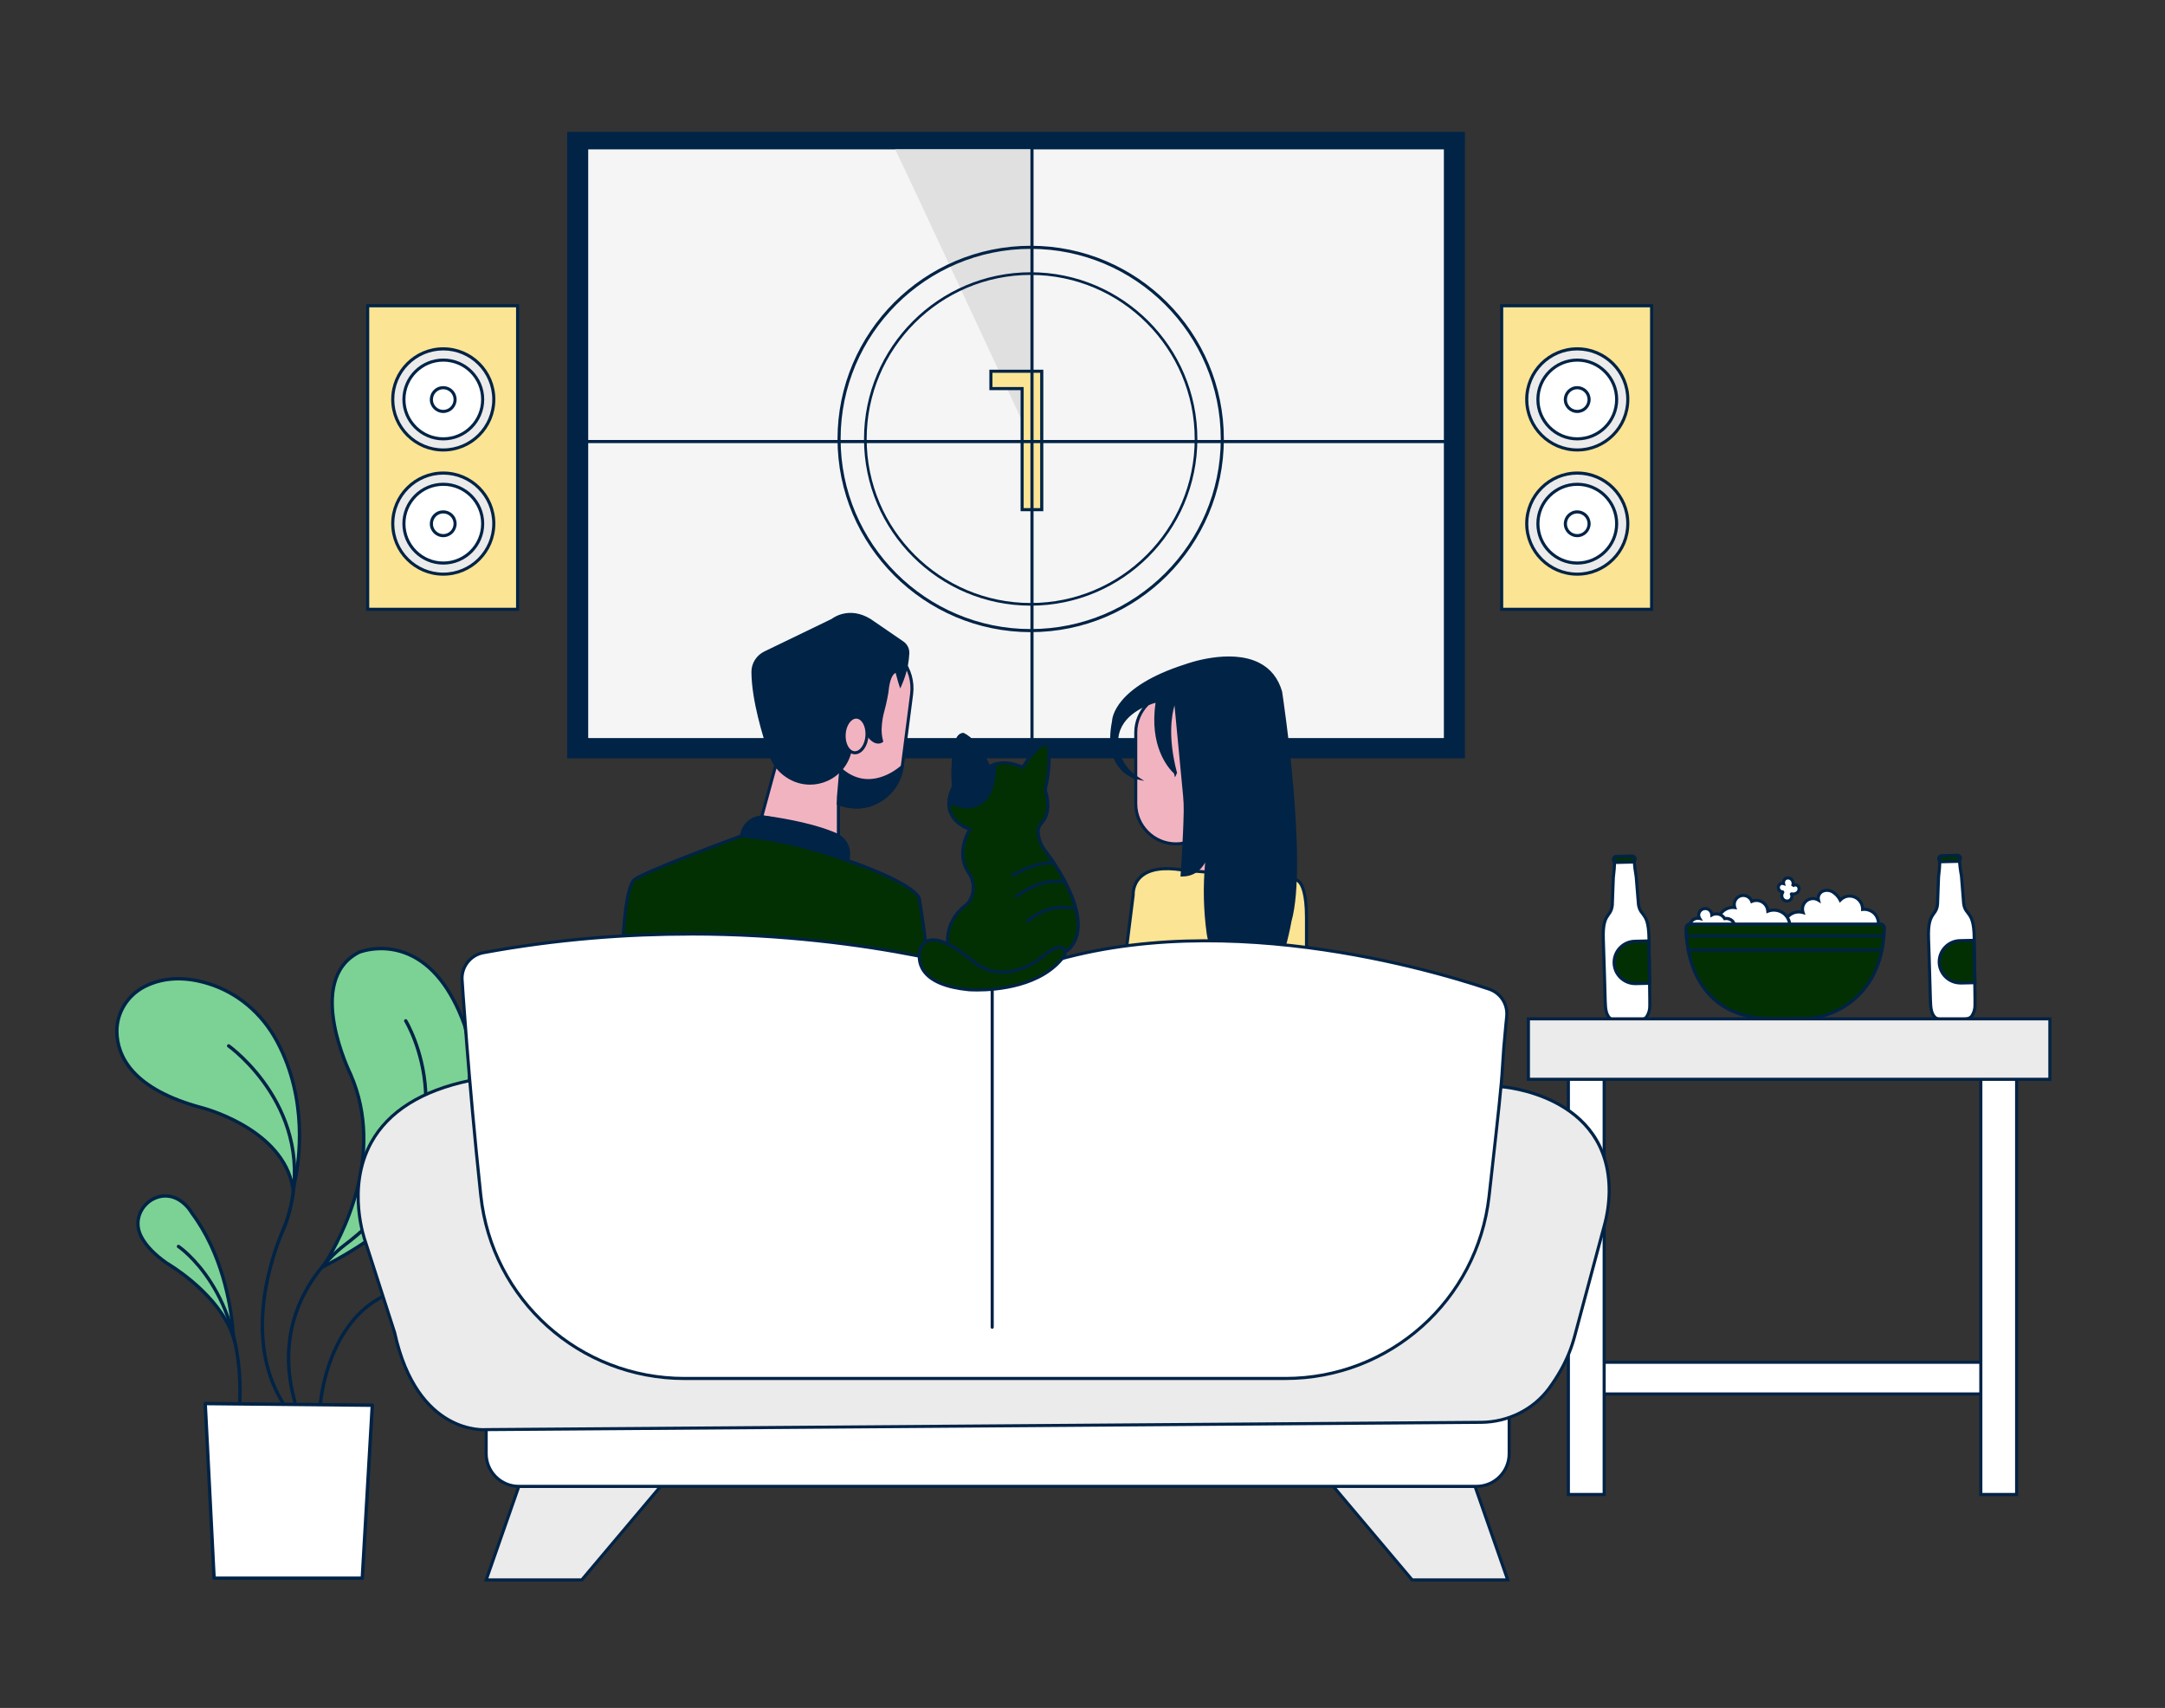 <?xml version="1.0" encoding="UTF-8"?>
<svg xmlns="http://www.w3.org/2000/svg" id="a" width="865.76" height="682.89" viewBox="0 0 865.76 682.89">
  <rect x="0" y="0" width="865.76" height="682.89" fill="#333333" stroke="none"/>
  <g>
    <g>
      <path d="M156.99,516.98s25.31-21.29,54.04-.57c0,0,18.04,14.03,6.01,26.06,0,0-12.7,8.69-31.41-6.01,0,0-19.88-16.23-28.65-19.48Z" fill="#7cd295"></path>
      <path d="M206.88,545.63c-5.56,0-13.02-1.86-21.66-8.65-.21-.17-19.91-16.21-28.47-19.37l-1.09-.4,.89-.75c.26-.22,26.05-21.38,54.87-.6,.42,.33,9.85,7.76,10.4,16.66,.24,3.82-1.21,7.33-4.31,10.43-.12,.09-4.06,2.69-10.64,2.69Zm-48.55-28.84c9.19,4.03,26.95,18.49,27.73,19.13,18.1,14.22,30.48,6.06,30.6,5.98,2.71-2.73,4.03-5.89,3.82-9.31-.51-8.29-9.77-15.59-9.87-15.67-24.93-17.97-47.53-3.59-52.28-.14Z" fill="#002346"></path>
    </g>
    <g>
      <path d="M129,506.57s27.9-38.95,11.19-77.03c0,0-18.71-37.42,3.34-48.78,0,0,27.4-11.36,42.1,28.73,0,0,19.71,58.52-56.63,97.08Z" fill="#7cd295"></path>
      <path d="M126.86,508.41l1.6-2.23c.28-.39,27.48-39.08,11.12-76.37-.18-.35-18.73-38.12,3.65-49.65,.44-.19,9.7-3.92,20.48,.81,9.63,4.22,17.22,13.74,22.55,28.29,.06,.17,4.94,15.05,.33,34.47-4.24,17.88-17.63,43.41-57.3,63.45l-2.45,1.24Zm25.55-128.46c-5.08,0-8.55,1.4-8.61,1.43-21.15,10.9-3.18,47.49-3,47.85,14.44,32.93-4.35,66.81-9.83,75.57,37.41-19.6,50.2-44.08,54.31-61.32,4.54-19.05-.23-33.64-.28-33.78-5.2-14.18-12.54-23.44-21.82-27.5-3.91-1.71-7.64-2.25-10.77-2.25Z" fill="#002346"></path>
    </g>
    <g>
      <path d="M58.08,394.33c-6.93,3.41-11.48,10.44-11.37,18.16,.14,9.65,6.05,22.93,34.01,30.41,0,0,32.78,8.12,36.44,32.46,0,0,9.04-30.16-6.38-58.96-5.91-11.03-15.74-19.57-27.72-23.2-7.52-2.28-16.5-3.06-24.99,1.12Z" fill="#7cd295"></path>
      <path d="M116.95,478.44l-.45-2.98c-3.54-23.6-35.61-31.83-35.93-31.91-28.27-7.57-34.38-21.06-34.52-31.06-.11-7.83,4.5-15.21,11.74-18.78h0c7.41-3.65,15.98-4.04,25.48-1.16,11.95,3.62,21.93,11.98,28.12,23.53,15.38,28.72,6.52,59.17,6.43,59.47l-.87,2.88Zm-45.67-86.43c-4.63,0-8.94,.98-12.89,2.93h0c-6.78,3.34-11.1,10.23-10.99,17.55,.14,9.53,6.07,22.43,33.51,29.77,.31,.08,30.56,7.82,36.32,30.02,1.75-8.19,5.34-32.45-7.03-55.56-6.01-11.23-15.72-19.35-27.32-22.87-4.05-1.23-7.92-1.84-11.6-1.84Z" fill="#002346"></path>
    </g>
    <g>
      <path d="M56.53,494.51c1.68,3.21,4.8,6.78,10.17,10.53,0,0,21.1,12.23,26.59,29.5,0,0-.53-28.17-16.57-49.55,0,0-1.39-2.63-4.25-4.69-9.45-6.8-21.35,3.89-15.94,14.2Z" fill="#7cd295"></path>
      <path d="M94.05,539.17l-1.4-4.42c-5.34-16.82-26.08-29-26.28-29.12-5-3.5-8.5-7.13-10.43-10.8h0c-3.02-5.75-.83-11.4,2.68-14.45,4.16-3.61,9.75-3.85,14.25-.61,2.95,2.13,4.4,4.81,4.45,4.92,15.93,21.22,16.64,49.57,16.64,49.85l.09,4.63Zm-27.89-60.33c-2.66,0-5.04,1.13-6.67,2.55-2.88,2.5-5.23,7.36-2.37,12.81h0c1.83,3.49,5.18,6.95,9.96,10.3,.76,.44,18.13,10.65,25.22,25.73-.86-8.7-4.11-28.8-16.12-44.82-.07-.11-1.42-2.61-4.11-4.55-2-1.44-4.03-2.01-5.92-2.01Z" fill="#002346"></path>
    </g>
    <g>
      <polygon points="82.07 561.19 85.62 631.01 144.88 631.01 148.89 561.85 82.07 561.19" fill="#fff"></polygon>
      <path d="M144.88,631.69h-59.26c-.36,0-.66-.28-.67-.64l-3.55-69.83c0-.19,.06-.37,.19-.5,.13-.13,.29-.21,.49-.21l66.82,.66c.18,0,.36,.08,.49,.21,.13,.13,.19,.32,.18,.5l-4.01,69.16c-.02,.36-.32,.64-.67,.64Zm-58.62-1.35h57.98l3.93-67.82-65.4-.65,3.48,68.47Z" fill="#002346"></path>
    </g>
    <path d="M128.18,561.52s-.03,0-.05,0c-.37-.03-.65-.35-.62-.72,.02-.28,2.31-27.84,21.27-40.68,11.23-7.6,25.95-8.62,43.75-3.02,.35,.11,.55,.49,.44,.85s-.49,.55-.85,.44c-17.39-5.47-31.71-4.51-42.58,2.84-18.42,12.47-20.67,39.4-20.69,39.67-.03,.35-.32,.62-.67,.62Z" fill="#002346"></path>
    <path d="M117.88,561.06c-.29,0-.56-.2-.65-.49-10.5-37.54,14.93-59.3,20.13-63.28,1.55-1.19,3.37-2.6,5.13-4.11,46.17-39.73,19.46-84.22,19.19-84.66-.2-.32-.1-.73,.22-.93,.32-.2,.73-.1,.93,.22,.28,.45,27.61,45.89-19.45,86.4-1.78,1.53-3.62,2.96-5.19,4.16-5.08,3.89-29.92,25.14-19.65,61.84,.1,.36-.11,.73-.47,.83-.06,.02-.12,.02-.18,.02Z" fill="#002346"></path>
    <path d="M113.08,561.55c-.23,0-.45-.11-.57-.32-16.33-26.32-4.15-59.84-.03-69.49,1.04-2.43,1.77-4.46,2.31-6.39,11.47-41.31-23.39-66.37-23.74-66.62-.3-.21-.38-.63-.16-.94,.21-.3,.63-.38,.94-.16,.36,.25,36,25.84,24.27,68.09-.55,1.99-1.3,4.07-2.37,6.56-4.06,9.5-16.05,42.49-.06,68.25,.2,.32,.1,.73-.22,.93-.11,.07-.23,.1-.35,.1Z" fill="#002346"></path>
    <path d="M95.9,561.13s-.02,0-.03,0c-.37-.01-.66-.33-.65-.7,1.77-43.88-23.96-61.33-24.22-61.5-.31-.2-.4-.62-.19-.93,.21-.31,.62-.4,.93-.19,.27,.17,26.63,18,24.83,62.69-.01,.36-.31,.65-.67,.65Z" fill="#002346"></path>
  </g>
  <g>
    <g>
      <polygon points="207.48 594.29 194.41 631.69 232.64 631.69 264.28 594.17 207.48 594.29" fill="#ebebeb"></polygon>
      <path d="M232.93,632.31h-39.38l13.5-38.63,58.57-.13-32.68,38.76Zm-37.64-1.24h37.07l30.59-36.28-55.03,.12-12.63,36.16Z" fill="#002346"></path>
    </g>
    <g>
      <polygon points="589.85 594.29 602.92 631.69 564.69 631.69 533.05 594.17 589.85 594.29" fill="#ebebeb"></polygon>
      <path d="M603.79,632.31h-39.38l-32.68-38.76,58.57,.13,13.49,38.63Zm-38.81-1.24h37.07l-12.63-36.16-55.03-.12,30.59,36.28Z" fill="#002346"></path>
    </g>
    <g>
      <rect x="636.63" y="544.67" width="157.65" height="12.68" fill="#fff"></rect>
      <path d="M794.9,557.97h-158.89v-13.92h158.89v13.92Zm-157.65-1.24h156.42v-11.44h-156.42v11.44Z" fill="#002346"></path>
    </g>
    <g>
      <path d="M641.13,375.72c-.28-7.42,1.24-8.75,2.11-10.12,.87-1.05,1.39-2.35,1.48-3.71,0-1.63,.36-8.74,.42-11.01,.3-2.26,.48-4.54,.53-6.82v-.23c.85-.58,1.88-.82,2.89-.67,.21,.03,.41,.07,.61,.14,.48,.14,1,.14,1.48,0l.68-.21c.44-.16,.9-.25,1.37-.25,.3,.03,.59,.11,.87,.23-.03,.25-.07,.5-.14,.74,.16,2.27,.44,4.54,.84,6.79,.17,2.29,.8,9.33,.9,10.99,.15,1.38,.73,2.67,1.66,3.71,.9,1.33,2.47,2.47,2.56,10.02,.09,7.55,.32,24.25,.32,24.25v2.47c.05,1.65-.42,3.28-1.35,4.65-.76,.79-1.83,1.21-2.93,1.16-1.14,0-2.78,.09-4.44,.12h-4.45c-1.01,.08-2.02-.23-2.82-.85-1.87-1.87-1.73-4.81-1.87-7.18,0-.01-.46-16.8-.74-24.21Z" fill="#fff"></path>
      <path d="M646.22,408.6c-1.01,0-2.03-.35-2.86-1-1.86-1.85-1.96-4.44-2.06-6.72-.01-.31-.03-.62-.04-.91,0-.17-.46-16.92-.74-24.22-.26-6.88,1.01-8.73,1.94-10.08,.09-.14,.19-.27,.27-.4,.84-1.02,1.3-2.18,1.39-3.42,0-.92,.12-3.68,.23-6.35,.08-1.89,.16-3.68,.19-4.63,.3-2.3,.48-4.57,.53-6.82v-.55s.27-.18,.27-.18c.98-.67,2.16-.94,3.33-.77,.23,.03,.47,.08,.71,.16,.35,.1,.75,.1,1.12,0l.66-.21c.48-.18,1.01-.27,1.55-.28,.43,.05,.78,.14,1.12,.29l.41,.18-.05,.45c-.03,.25-.07,.49-.13,.73,.16,2.21,.44,4.44,.83,6.62,.08,1.01,.23,2.79,.39,4.67,.23,2.66,.46,5.42,.52,6.39,.14,1.23,.66,2.39,1.5,3.33,.15,.21,.26,.36,.37,.51,.96,1.28,2.27,3.04,2.35,9.92,.09,7.55,.32,24.25,.32,24.25v2.48c.06,1.78-.45,3.51-1.45,4.99l-.07,.08c-.89,.92-2.13,1.4-3.4,1.35-.62,0-1.44,.03-2.34,.06-.66,.02-1.36,.05-2.06,.06h-4.46c-.11,0-.23,.01-.34,.01Zm.08-64.43c-.06,2.27-.24,4.55-.53,6.79-.02,.89-.1,2.69-.18,4.59-.11,2.54-.23,5.41-.23,6.34-.11,1.54-.67,2.94-1.62,4.1-.05,.08-.15,.23-.25,.38-.83,1.21-1.97,2.86-1.72,9.33,.29,7.46,.74,24.13,.74,24.22,.02,.28,.03,.59,.04,.91,.09,2.06,.18,4.39,1.64,5.85,.62,.48,1.47,.73,2.33,.67h4.5c.68-.02,1.37-.04,2.03-.06,.91-.03,1.75-.06,2.41-.06,.93,.06,1.81-.3,2.45-.94,.84-1.26,1.26-2.72,1.21-4.24v-2.49h0s-.23-16.69-.32-24.24c-.07-6.48-1.25-8.05-2.1-9.2-.12-.17-.24-.33-.35-.49-.97-1.07-1.59-2.47-1.76-3.99-.06-.99-.29-3.73-.52-6.39-.16-1.88-.31-3.66-.38-4.62-.39-2.2-.68-4.5-.84-6.79v-.1s.02-.1,.02-.1c.01-.06,.03-.11,.04-.17-.08-.02-.16-.03-.24-.04-.32,0-.71,.08-1.08,.21l-.71,.22c-.61,.17-1.24,.17-1.83,0-.19-.06-.35-.1-.52-.12-.77-.11-1.53,.03-2.2,.4Z" fill="#002346"></path>
    </g>
    <g>
      <path d="M654.1,393.27l5.6-.14-.36-16.92-5.6,.15c-4.67,.1-8.37,3.97-8.27,8.63,0,0,0,.01,0,.02h0c.11,4.67,3.98,8.36,8.65,8.26h-.02Z" fill="#023002"></path>
      <path d="M653.93,393.89c-4.91,0-8.96-3.93-9.08-8.86-.11-5.02,3.87-9.18,8.87-9.29l6.22-.16,.38,18.16-6.19,.15c-.07,0-.14,0-.2,0Zm4.8-17.04l-4.98,.13c-4.32,.09-7.76,3.68-7.67,8,.11,4.32,3.68,7.72,7.99,7.67h0s4.98-.12,4.98-.12l-.33-15.68Z" fill="#002346"></path>
    </g>
    <g>
      <path d="M646.33,344.82l6.44-.15c.63-.07,1.1-.6,1.1-1.24h0c-.03-.63-.53-1.14-1.16-1.17l-6.43,.15c-.63,.07-1.1,.6-1.1,1.24h0c.03,.63,.52,1.13,1.15,1.17Z" fill="#023002"></path>
      <path d="M646.32,345.44h-.03c-.94-.07-1.68-.82-1.72-1.76,0-.98,.7-1.78,1.65-1.88l6.48-.15c1,.06,1.75,.81,1.79,1.76,0,.98-.7,1.78-1.65,1.88l-6.52,.15Zm6.36-2.56l-6.38,.15c-.26,.03-.5,.3-.5,.61,.01,.28,.25,.53,.55,.56l6.41-.15c.26-.03,.5-.3,.5-.61-.01-.29-.26-.54-.58-.56Z" fill="#002346"></path>
    </g>
    <g>
      <path d="M771.2,375.37c-.28-7.42,1.24-8.75,2.11-10.13,.87-1.05,1.39-2.35,1.48-3.71,0-1.62,.36-8.73,.42-11,.3-2.27,.48-4.55,.53-6.83v-.22c.85-.58,1.88-.82,2.89-.67,.2,.02,.41,.06,.61,.11,.48,.15,1,.15,1.48,0,.23-.04,.46-.1,.68-.19,.44-.17,.9-.25,1.37-.25,.3,.04,.59,.11,.87,.22,.01,.26-.03,.51-.11,.75,.14,2.28,.42,4.54,.84,6.79,.15,2.27,.8,9.33,.88,10.99,.14,1.38,.72,2.68,1.66,3.71,.89,1.35,2.47,2.47,2.56,10.04,.09,7.56,.31,24.26,.31,24.26v2.47c.06,1.65-.41,3.28-1.33,4.65-.77,.78-1.83,1.2-2.93,1.15l-4.44,.14h-4.45c-1.01,.07-2.02-.24-2.82-.87-1.87-1.87-1.73-4.81-1.87-7.18,0,.05-.46-16.68-.74-24.22Z" fill="#fff"></path>
      <path d="M776.3,408.27c-1.02,0-2.04-.35-2.88-1.01-1.86-1.85-1.96-4.44-2.06-6.72-.01-.31-.03-.62-.04-.91h.02c-.03-.19-.03-.42-.04-.69-.39-13.99-.61-20.52-.72-23.55-.26-6.86,1.01-8.72,1.93-10.08,.1-.14,.19-.28,.27-.41,.84-1.02,1.31-2.18,1.39-3.42,0-.91,.12-3.67,.23-6.33,.08-1.89,.16-3.69,.19-4.65,.3-2.3,.48-4.58,.53-6.83v-.53s.27-.18,.27-.18c.98-.67,2.16-.94,3.33-.77,.21,.03,.44,.07,.67,.12,.4,.12,.78,.12,1.15,0,.27-.05,.46-.1,.64-.17,.52-.2,1.06-.3,1.6-.29,.42,.05,.76,.14,1.09,.27l.37,.15,.02,.4c.01,.29-.02,.58-.1,.86,.14,2.2,.41,4.42,.82,6.59,.08,1.1,.25,3.09,.42,5.12,.21,2.47,.43,5.03,.47,5.95,.12,1.21,.66,2.4,1.5,3.32,.16,.23,.27,.38,.39,.54,.95,1.29,2.25,3.06,2.33,9.91,.09,7.56,.31,24.26,.31,24.26v2.48c.06,1.77-.43,3.51-1.44,4.99l-.07,.09c-.89,.9-2.13,1.39-3.4,1.33l-4.39,.14h-4.47c-.11,0-.22,.01-.32,.01Zm.06-64.45c-.06,2.27-.24,4.55-.53,6.79-.02,.89-.1,2.7-.18,4.6-.11,2.65-.23,5.39-.23,6.32-.1,1.54-.66,2.95-1.63,4.1-.05,.08-.15,.23-.25,.38-.83,1.21-1.97,2.88-1.72,9.33h0c.11,3.03,.33,9.57,.72,23.56l.02,.67c.02,.29,.03,.6,.04,.92,.09,2.06,.18,4.39,1.64,5.85,.62,.49,1.47,.75,2.34,.69h4.49s4.42-.14,4.42-.14c.94,.04,1.83-.3,2.47-.93,.84-1.26,1.25-2.72,1.2-4.23v-2.49h0s-.22-16.69-.31-24.25c-.07-6.45-1.24-8.03-2.09-9.19-.13-.18-.25-.34-.37-.52-.96-1.04-1.6-2.48-1.76-3.99-.04-.93-.26-3.48-.47-5.94-.17-2.04-.34-4.04-.41-5.07-.42-2.19-.7-4.5-.84-6.79v-.12s.03-.12,.03-.12c.01-.04,.02-.07,.03-.11-.09-.02-.19-.04-.28-.05-.32,0-.71,.07-1.08,.21-.26,.1-.53,.17-.8,.22-.52,.17-1.16,.17-1.77-.02-.14-.03-.32-.07-.49-.09-.77-.11-1.54,.03-2.2,.4Z" fill="#002346"></path>
    </g>
    <g>
      <path d="M784.16,393.02l5.6-.12-.41-16.92-5.6,.12c-4.67,.11-8.36,3.98-8.27,8.65h0c.11,4.67,3.98,8.36,8.65,8.26h.02Z" fill="#023002"></path>
      <path d="M784.02,393.64h-.03s-.03-.01-.05-.01c-4.9,0-8.96-3.93-9.08-8.86-.1-5,3.88-9.16,8.87-9.28l6.22-.14,.44,18.16-6.37,.14Zm.26-1.25h.03s4.82-.09,4.82-.09l-.38-15.68-4.98,.11c-4.31,.11-7.75,3.7-7.66,8.02,.11,4.31,3.71,7.77,8.02,7.65h.16Z" fill="#002346"></path>
    </g>
    <g>
      <path d="M776.4,344.54l6.44-.15c.63-.07,1.1-.6,1.1-1.24h0c.01-.63-.49-1.16-1.12-1.17,0,0,0,0-.01,0h0l-6.43,.15c-.63,.07-1.1,.6-1.1,1.24h0c.03,.62,.51,1.12,1.12,1.17Z" fill="#023002"></path>
      <path d="M776.38,345.16h-.03c-.92-.08-1.64-.84-1.69-1.76,0-.98,.7-1.77,1.65-1.88l6.48-.15c.51,.01,.95,.2,1.28,.54s.5,.79,.49,1.26c0,.94-.7,1.73-1.65,1.84l-6.53,.15Zm6.42-2.56l-6.41,.15c-.26,.03-.5,.3-.5,.61,.01,.27,.24,.52,.53,.56l6.4-.15c.26-.03,.5-.3,.5-.61,0-.16-.05-.29-.15-.4-.1-.1-.23-.16-.37-.16Z" fill="#002346"></path>
    </g>
    <g>
      <path d="M749.78,365.46c-1.26-1.37-3.09-2.06-4.94-1.85,.08-2.87-2.18-5.25-5.05-5.33-1.48-.04-2.9,.55-3.91,1.62-.65-1.3-1.64-2.4-2.85-3.19-1.22-.8-2.76-.94-4.12-.38-1.36,.63-2.08,2.13-1.72,3.58-1.98-1.22-4.56-.6-5.78,1.37-.66,1.07-.81,2.38-.4,3.57-3.15-.94-6.46,.85-7.4,4-.32,1.09-.33,2.24-.02,3.33l37.4-1.41c.5-1.86,.04-3.85-1.21-5.31Z" fill="#fff"></path>
      <path d="M713.13,372.82l-.13-.47c-.34-1.21-.34-2.48,.02-3.68,.94-3.14,4.03-5.05,7.17-4.63-.13-1.07,.11-2.16,.69-3.09,.68-1.1,1.74-1.86,2.99-2.16,.88-.21,1.78-.17,2.61,.11,.09-1.33,.9-2.56,2.16-3.14,1.56-.65,3.32-.48,4.71,.43,1.08,.7,2,1.63,2.67,2.73,1.06-.84,2.39-1.3,3.77-1.26,2.98,.08,5.37,2.4,5.63,5.3,1.8-.05,3.57,.74,4.8,2.09v.02c1.4,1.62,1.9,3.82,1.35,5.88l-.12,.44-38.34,1.44Zm6.18-7.6c-2.29,0-4.42,1.5-5.11,3.8-.24,.82-.29,1.68-.13,2.52l36.42-1.37c.27-1.53-.16-3.11-1.17-4.3-1.12-1.21-2.77-1.83-4.41-1.65l-.7,.08,.02-.71c.07-2.52-1.93-4.63-4.45-4.7-1.3-.06-2.55,.48-3.45,1.43l-.61,.64-.4-.79c-.6-1.2-1.51-2.22-2.64-2.95-1.06-.69-2.38-.81-3.54-.33-1.07,.49-1.65,1.7-1.35,2.86l.37,1.47-1.29-.8c-.81-.5-1.78-.66-2.71-.44-.93,.22-1.72,.79-2.22,1.61-.57,.92-.69,2.03-.34,3.05l.39,1.14-1.15-.34c-.51-.15-1.02-.22-1.52-.22Z" fill="#002346"></path>
    </g>
    <g>
      <path d="M713.41,365.3c-1.83-1.45-4.29-1.82-6.46-.98-.13-2.52-2.28-4.45-4.79-4.31-.56,.03-1.12,.16-1.63,.4-.68-1.88-2.76-2.85-4.63-2.16-1.88,.68-2.85,2.76-2.16,4.63-3.26-.44-6.26,1.85-6.69,5.12-.09,.7-.06,1.41,.09,2.1l28.52,1.45c.43-2.33-.42-4.71-2.24-6.24Z" fill="#fff"></path>
      <path d="M716.15,372.19l-29.53-1.5-.1-.46c-.17-.76-.21-1.54-.1-2.32,.44-3.3,3.27-5.7,6.51-5.7-.11-.8,.01-1.61,.36-2.36,.48-1.03,1.33-1.8,2.39-2.19,1.06-.39,2.21-.34,3.24,.14,.83,.39,1.5,1.02,1.93,1.82,.41-.13,.84-.21,1.27-.23,1.38-.08,2.71,.4,3.74,1.32,.83,.75,1.39,1.72,1.61,2.79,2.18-.58,4.54-.11,6.33,1.31h.02c1.98,1.68,2.91,4.29,2.45,6.84l-.1,.53Zm-28.51-2.68l27.47,1.39c.18-1.93-.6-3.85-2.09-5.12-1.65-1.3-3.89-1.64-5.85-.88l-.8,.31-.05-.85c-.06-1.05-.52-2.02-1.3-2.72-.78-.7-1.79-1.07-2.84-1.01-.49,.03-.97,.14-1.41,.34l-.61,.27-.23-.63c-.27-.75-.82-1.35-1.55-1.69s-1.54-.38-2.29-.1c-.75,.27-1.35,.82-1.69,1.55-.34,.73-.37,1.54-.1,2.29l.35,.96-1.01-.14c-2.92-.38-5.61,1.67-6,4.58-.06,.48-.06,.96,0,1.43Z" fill="#002346"></path>
    </g>
    <g>
      <path d="M692.95,368.43c-.81-.93-2.05-1.36-3.26-1.14-1.05-1.78-3.31-2.42-5.14-1.46-.04-1.45-1.25-2.6-2.71-2.56-1.45,.04-2.6,1.25-2.56,2.71,.02,.44,.16,.87,.4,1.24-1.73-.4-3.45,.67-3.86,2.4-.05,.18-.08,.37-.09,.56l17.76,1.58c.4-1.13,.19-2.38-.54-3.32Z" fill="#fff"></path>
      <path d="M693.92,372.41l-18.83-1.68,.03-.6c.01-.23,.05-.45,.1-.67,.39-1.68,1.86-2.84,3.51-2.94-.04-.17-.06-.34-.07-.51-.05-1.81,1.37-3.31,3.16-3.36,.86,0,1.69,.29,2.33,.89,.42,.4,.72,.88,.88,1.42,1.83-.57,3.83,.09,4.97,1.66,1.28-.09,2.57,.41,3.42,1.39l.02,.03c.87,1.11,1.11,2.58,.64,3.91l-.16,.45Zm-17.46-2.8l16.57,1.48c.14-.8-.05-1.62-.56-2.27-.66-.75-1.69-1.11-2.68-.92l-.42,.08-.22-.37c-.88-1.5-2.78-2.04-4.32-1.23l-.88,.46-.03-.99c-.03-1.11-.94-2.04-2.07-1.96-1.11,.03-1.99,.96-1.96,2.07,.02,.32,.12,.64,.3,.92l.82,1.28-1.48-.34c-1.34-.31-2.69,.49-3.08,1.8Z" fill="#002346"></path>
    </g>
    <g>
      <path d="M675.82,369.47c-.87,0-1.58,.7-1.58,1.57,0,7.15,1.99,36.35,34.97,36.35h10.6c7.91,0,15.69-2.64,21.67-7.82,6.11-5.29,11.68-14.05,12.07-28.48,.02-.88-.7-1.6-1.58-1.6h-76.14Z" fill="#023002"></path>
      <path d="M719.8,408h-10.6c-14.25,0-24.48-5.32-30.39-15.81-4.7-8.33-5.2-17.57-5.19-21.16,0-1.2,.99-2.18,2.2-2.18h76.14c.59,.01,1.17,.25,1.58,.68,.41,.42,.63,.98,.62,1.57-.33,12.43-4.46,22.17-12.28,28.93-5.94,5.14-13.78,7.97-22.08,7.97Zm-43.99-37.92c-.53,0-.96,.43-.96,.95,0,3.49,.48,12.48,5.03,20.55,5.68,10.07,15.54,15.18,29.32,15.18h10.6c8,0,15.55-2.72,21.27-7.67,7.54-6.53,11.53-15.96,11.85-28.03,0-.25-.09-.49-.27-.67-.18-.19-.43-.29-.7-.29h-76.14Z" fill="#002346"></path>
    </g>
    <g>
      <path d="M712.95,359.43c.62,.85,1.78,1.11,2.69,.59,.83-.56,1.13-1.63,.73-2.53-.03-.07,.02-.13,.09-.11,.81,.19,1.67,0,2.3-.55,.74-.63,.88-1.71,.32-2.51-.53-.63-1.46-.72-2.1-.21-.08,.06-.15,.13-.21,.21,.43-.78,.38-1.74-.14-2.47-.51-.72-1.43-1.03-2.27-.77-.87,.34-1.36,1.28-1.14,2.19h0c-.87-.27-1.47,.09-1.82,.62-.57,.87-.19,2.13,.77,2.54,.18,.08,.37,.12,.57,.12,.13,0,.22,.15,.15,.26-.3,.44-.75,1.42,.05,2.62Z" fill="#fff"></path>
      <path d="M714.62,360.9c-.84,0-1.65-.39-2.17-1.11v-.02c-.75-1.1-.62-2.08-.37-2.72-.05-.02-.09-.04-.14-.05-.63-.27-1.1-.81-1.31-1.48-.2-.68-.11-1.39,.26-1.96,.4-.62,1-.96,1.68-.99,.1-.9,.69-1.71,1.56-2.06,1.14-.35,2.33,.04,3,.98,.36,.51,.54,1.1,.54,1.69,.69-.08,1.41,.18,1.88,.74,.78,1.1,.59,2.54-.4,3.38-.57,.48-1.28,.75-2.01,.77,.09,.95-.34,1.91-1.17,2.46-.44,.24-.9,.36-1.36,.36Zm-1.16-1.82c.44,.59,1.24,.77,1.89,.41,.54-.36,.75-1.1,.47-1.73l-.16-.35,.25-.38c.17-.2,.44-.29,.7-.23,.62,.15,1.28,0,1.76-.42,.5-.42,.59-1.15,.22-1.68-.28-.33-.83-.39-1.21-.08-.04,.03-.08,.08-.12,.12l-1.02-.69c.32-.58,.28-1.28-.1-1.82-.36-.5-.99-.71-1.59-.53-.54,.21-.86,.84-.72,1.45l.25,1.05-1.04-.32c-.49-.15-.86-.03-1.12,.37-.17,.26-.21,.6-.11,.92,.1,.33,.32,.58,.61,.71,.12,.05,.23,.12,.32,.07,.28,0,.56,.16,.7,.42,.14,.26,.12,.56-.04,.81-.28,.42-.5,1.09,.04,1.92Zm-.71-1.9h0Z" fill="#002346"></path>
    </g>
    <g>
      <rect x="627.17" y="424.12" width="14.31" height="173.42" fill="#fff"></rect>
      <path d="M642.1,598.16h-15.55v-174.66h15.55v174.66Zm-14.31-1.24h13.08v-172.19h-13.08v172.19Z" fill="#002346"></path>
    </g>
    <g>
      <rect x="792.11" y="424.12" width="14.31" height="173.42" fill="#fff"></rect>
      <path d="M807.04,598.16h-15.55v-174.66h15.55v174.66Zm-14.31-1.24h13.08v-172.19h-13.08v172.19Z" fill="#002346"></path>
    </g>
    <g>
      <rect x="611.19" y="407.37" width="208.53" height="24.17" fill="#ebebeb"></rect>
      <path d="M820.34,432.16h-209.77v-25.41h209.77v25.41Zm-208.53-1.24h207.3v-22.94h-207.3v22.94Z" fill="#002346"></path>
    </g>
    <g>
      <rect x="600.5" y="122.25" width="59.95" height="121.38" fill="#fbe493"></rect>
      <path d="M661.07,244.24h-61.19V121.63h61.19v122.61Zm-59.95-1.24h58.72V122.87h-58.72v120.14Z" fill="#002346"></path>
    </g>
    <circle cx="630.73" cy="159.7" r="20.21" fill="#002346"></circle>
    <g>
      <circle cx="630.73" cy="159.7" r="20.21" fill="#ebebeb"></circle>
      <path d="M630.73,180.52c-11.48,0-20.82-9.34-20.82-20.83s9.34-20.83,20.82-20.83,20.82,9.34,20.82,20.83-9.34,20.83-20.82,20.83Zm0-40.41c-10.8,0-19.59,8.79-19.59,19.59s8.79,19.59,19.59,19.59,19.59-8.79,19.59-19.59-8.79-19.59-19.59-19.59Z" fill="#002346"></path>
    </g>
    <g>
      <circle cx="630.74" cy="159.72" r="15.75" fill="#fff"></circle>
      <path d="M630.74,176.08c-9.02,0-16.36-7.34-16.36-16.36s7.34-16.36,16.36-16.36,16.36,7.34,16.36,16.36-7.34,16.36-16.36,16.36Zm0-31.49c-8.34,0-15.13,6.79-15.13,15.13s6.79,15.13,15.13,15.13,15.13-6.79,15.13-15.13-6.79-15.13-15.13-15.13Z" fill="#002346"></path>
    </g>
    <g>
      <path d="M625.97,159.77c0-2.62,2.11-4.75,4.73-4.76,2.62,0,4.75,2.11,4.76,4.73,0,2.62-2.11,4.75-4.73,4.76h-.01c-2.62,0-4.74-2.12-4.75-4.73Z" fill="#fff"></path>
      <path d="M630.73,165.12c-2.96,0-5.37-2.4-5.38-5.35h0c0-2.96,2.39-5.37,5.35-5.38h.01c1.43,0,2.77,.55,3.78,1.56,1.02,1.01,1.58,2.36,1.58,3.79s-.55,2.78-1.56,3.8c-1.01,1.02-2.36,1.58-3.79,1.58Zm-4.14-5.35c0,2.27,1.86,4.12,4.13,4.12,1.11,0,2.15-.43,2.93-1.22,.78-.78,1.2-1.82,1.2-2.92,0-2.27-1.86-4.12-4.13-4.12h-.01c-2.28,0-4.12,1.86-4.12,4.14Z" fill="#002346"></path>
    </g>
    <circle cx="630.73" cy="209.35" r="20.21" fill="#002346"></circle>
    <g>
      <circle cx="630.73" cy="209.35" r="20.21" fill="#ebebeb"></circle>
      <path d="M630.73,230.18c-11.48,0-20.82-9.34-20.82-20.83s9.34-20.83,20.82-20.83,20.82,9.34,20.82,20.83-9.34,20.83-20.82,20.83Zm0-40.41c-10.8,0-19.59,8.79-19.59,19.59s8.79,19.59,19.59,19.59,19.59-8.79,19.59-19.59-8.79-19.59-19.59-19.59Z" fill="#002346"></path>
    </g>
    <g>
      <circle cx="630.74" cy="209.38" r="15.75" fill="#fff"></circle>
      <path d="M630.74,225.74c-9.02,0-16.36-7.34-16.36-16.36s7.34-16.36,16.36-16.36,16.36,7.34,16.36,16.36-7.34,16.36-16.36,16.36Zm0-31.49c-8.34,0-15.13,6.79-15.13,15.13s6.79,15.13,15.13,15.13,15.13-6.79,15.13-15.13-6.79-15.13-15.13-15.13Z" fill="#002346"></path>
    </g>
    <g>
      <path d="M625.97,209.43c0-2.62,2.11-4.75,4.73-4.76,2.62,0,4.75,2.11,4.76,4.73,0,2.62-2.11,4.75-4.73,4.76h-.01c-2.62,0-4.74-2.12-4.75-4.73Z" fill="#fff"></path>
      <path d="M630.73,214.78c-2.96,0-5.37-2.4-5.38-5.35,0-2.96,2.39-5.37,5.35-5.38h.01c1.43,0,2.77,.55,3.78,1.56,1.02,1.01,1.58,2.36,1.58,3.79,0,2.96-2.39,5.37-5.35,5.38Zm-4.14-5.35c0,2.27,1.86,4.12,4.13,4.12,2.29,0,4.13-1.86,4.13-4.14,0-2.27-1.86-4.12-4.13-4.12h-.01c-2.28,0-4.12,1.86-4.12,4.14Z" fill="#002346"></path>
    </g>
    <g>
      <rect x="147.03" y="122.25" width="59.95" height="121.38" fill="#fbe493"></rect>
      <path d="M207.6,244.24h-61.19V121.63h61.19v122.61Zm-59.95-1.24h58.72V122.87h-58.72v120.14Z" fill="#002346"></path>
    </g>
    <circle cx="177.26" cy="159.7" r="20.21" fill="#002346"></circle>
    <g>
      <circle cx="177.26" cy="159.7" r="20.21" fill="#ebebeb"></circle>
      <path d="M177.26,180.52c-11.48,0-20.82-9.34-20.82-20.83s9.34-20.83,20.82-20.83,20.82,9.34,20.82,20.83-9.34,20.83-20.82,20.83Zm0-40.41c-10.8,0-19.59,8.79-19.59,19.59s8.79,19.59,19.59,19.59,19.59-8.79,19.59-19.59-8.79-19.59-19.59-19.59Z" fill="#002346"></path>
    </g>
    <g>
      <circle cx="177.27" cy="159.72" r="15.75" fill="#fff"></circle>
      <path d="M177.27,176.08c-9.02,0-16.36-7.34-16.36-16.36s7.34-16.36,16.36-16.36,16.36,7.34,16.36,16.36-7.34,16.36-16.36,16.36Zm0-31.49c-8.34,0-15.13,6.79-15.13,15.13s6.79,15.13,15.13,15.13,15.13-6.79,15.13-15.13-6.79-15.13-15.13-15.13Z" fill="#002346"></path>
    </g>
    <g>
      <path d="M172.5,159.77c0-2.62,2.11-4.75,4.73-4.76,2.62,0,4.75,2.11,4.76,4.73,0,2.62-2.11,4.75-4.73,4.76h-.01c-2.62,0-4.74-2.12-4.75-4.73Z" fill="#fff"></path>
      <path d="M177.26,165.12c-2.96,0-5.37-2.4-5.38-5.35h0c0-1.43,.55-2.78,1.56-3.8,1.01-1.02,2.36-1.58,3.79-1.58h.01c1.43,0,2.77,.55,3.78,1.56,1.02,1.01,1.58,2.36,1.58,3.79s-.55,2.78-1.56,3.8c-1.01,1.02-2.36,1.58-3.79,1.58Zm-4.14-5.35c0,2.27,1.86,4.12,4.13,4.12,1.11,0,2.15-.43,2.93-1.22,.78-.78,1.2-1.82,1.2-2.92,0-2.27-1.86-4.12-4.13-4.12h-.01c-2.28,0-4.12,1.86-4.12,4.14Z" fill="#002346"></path>
    </g>
    <g>
      <circle cx="177.26" cy="209.35" r="20.21" fill="#ebebeb"></circle>
      <path d="M177.26,230.18c-11.48,0-20.82-9.34-20.82-20.83s9.34-20.83,20.82-20.83,20.82,9.34,20.82,20.83-9.34,20.83-20.82,20.83Zm0-40.41c-10.8,0-19.59,8.79-19.59,19.59s8.79,19.59,19.59,19.59,19.59-8.79,19.59-19.59-8.79-19.59-19.59-19.59Z" fill="#002346"></path>
    </g>
    <g>
      <circle cx="177.27" cy="209.38" r="15.75" fill="#fff"></circle>
      <path d="M177.27,225.74c-9.02,0-16.36-7.34-16.36-16.36s7.34-16.36,16.36-16.36,16.36,7.34,16.36,16.36-7.34,16.36-16.36,16.36Zm0-31.49c-8.34,0-15.13,6.79-15.13,15.13s6.79,15.13,15.13,15.13,15.13-6.79,15.13-15.13-6.79-15.13-15.13-15.13Z" fill="#002346"></path>
    </g>
    <g>
      <path d="M172.5,209.43c0-2.62,2.11-4.75,4.73-4.76,2.62,0,4.75,2.11,4.76,4.73,0,2.62-2.11,4.75-4.73,4.76h-.01c-2.62,0-4.74-2.12-4.75-4.73Z" fill="#fff"></path>
      <path d="M177.26,214.78c-2.96,0-5.37-2.4-5.38-5.35,0-1.43,.55-2.78,1.56-3.8s2.36-1.58,3.79-1.58h.01c1.43,0,2.77,.55,3.78,1.56,1.02,1.01,1.58,2.36,1.58,3.79,0,2.96-2.39,5.37-5.35,5.38Zm-4.14-5.35c0,2.27,1.86,4.12,4.13,4.12,2.29,0,4.13-1.86,4.13-4.14,0-2.27-1.86-4.12-4.13-4.12h-.01c-2.28,0-4.12,1.86-4.12,4.14Z" fill="#002346"></path>
    </g>
    <g>
      <rect x="227.42" y="53.35" width="357.75" height="249.25" fill="#002346"></rect>
      <path d="M585.79,303.21H226.81V52.73h358.98v250.48Zm-357.75-1.24h356.51V53.96H228.04v248.01Z" fill="#002346"></path>
    </g>
    <rect x="235.22" y="59.72" width="342.17" height="235.38" fill="#f5f5f5"></rect>
    <path d="M357.91,59.72c.44,.07,55.06,117.68,55.06,117.68l-.14-117.68h-54.92Z" fill="#e0e0e0"></path>
    <g>
      <path d="M416.58,148.44v55.34h-7.85v-48.41h-12.48v-6.93h20.33Z" fill="#fbe493"></path>
      <path d="M417.2,204.4h-9.08v-48.41h-12.48v-8.17h21.57v56.58Zm-7.85-1.24h6.61v-54.11h-19.09v5.7h12.48v48.41Z" fill="#002346"></path>
    </g>
    <g>
      <polygon points="477.99 352.52 477.99 338.16 487.14 334.23 488.45 353.83 477.99 352.52" fill="#f2b3c1"></polygon>
      <path d="M489.1,354.53l-11.72-1.47v-15.3l10.3-4.43,1.42,21.19Zm-10.5-2.54l9.19,1.15-1.2-18.01-7.99,3.43v13.42Z" fill="#002346"></path>
    </g>
    <g>
      <path d="M450.54,378.66l2.62-20.91s-1.03-13.24,19.77-9.89l45.04,3.91s4.49-.56,4.49,15.13v17.91l-36.6,10.93-35.32-17.07Z" fill="#fbe493"></path>
      <path d="M485.81,396.39l-35.94-17.37,2.67-21.29c-.03-.59-.1-4.56,3.21-7.61,3.47-3.19,9.28-4.16,17.29-2.87l44.95,3.9c.25,.01,.96,.05,1.76,.75,1.52,1.34,3.33,5.04,3.33,14.99v18.37l-37.27,11.13Zm-34.6-18.09l34.71,16.77,35.92-10.72v-17.45c0-9.8-1.77-12.97-2.83-13.98-.56-.54-.97-.53-.99-.53h-.04s-.07,0-.07,0l-45.04-3.91c-7.64-1.23-13.11-.37-16.28,2.54-3.07,2.81-2.83,6.65-2.82,6.69v.06s0,.06,0,.06l-2.56,20.47Z" fill="#002346"></path>
    </g>
    <g>
      <path d="M249.15,375.82s.85-20.85,4.42-24.04c3.57-3.19,42.84-17.55,42.84-17.55,0,0,24.97-1.31,42.5,9.8,0,0,25.47,8.48,28.69,15.02,0,0,3.23,19.47,3.23,25.95,0,.05-96.99-14.65-121.67-9.18Z" fill="#023002"></path>
      <path d="M370.88,385.61c-.22,0-.61-.06-1.45-.18-22.82-3.3-98.91-13.7-120.14-9.01l-.78,.17,.03-.8c.09-2.16,.97-21.21,4.63-24.47,3.62-3.23,41.43-17.08,43.04-17.67l.18-.04c.25-.01,25.3-1.19,42.8,9.86,1.79,.6,25.74,8.72,28.97,15.31l.05,.17c.13,.8,3.23,19.59,3.23,26.05v.28l-.21,.18c-.1,.09-.16,.14-.36,.14Zm-105.56-11.61c30.9,0,85.54,7.49,104.29,10.21,.23,.03,.42,.06,.59,.09-.2-6.72-2.96-23.63-3.19-25.05-3.23-6.23-28.03-14.54-28.29-14.62l-.14-.06c-16.65-10.55-40.39-9.78-42.05-9.71-13.57,4.96-39.8,14.94-42.55,17.4-2.65,2.37-3.88,16.57-4.18,22.81,3.82-.74,9.17-1.05,15.51-1.05Z" fill="#002346"></path>
    </g>
    <path d="M587.29,551.47H204.65l-.07-.2c-4.52-12.19-8.79-37.14-12.71-74.16l-.22-2.04,.81,1.88c.06,.14,6.24,14.42,18.23,29.14,11.05,13.57,29.45,30.3,54.31,32.99,.45,.06,45.07,5.89,100.61,7.83,51.25,1.78,122.52,.52,171.08-15.65,.41-.13,40.66-12.99,59.32-60.27l.85-2.16-.26,2.31c-4.37,39.1-9.25,79.65-9.29,80.05l-.03,.27Zm-382.2-.62h381.65c.43-3.55,4.89-40.84,9.01-77.55-19.11,45.86-58.46,58.43-58.86,58.55-48.64,16.19-120,17.46-171.3,15.68-55.57-1.93-100.21-7.77-100.66-7.83-25.07-2.71-43.6-19.57-54.73-33.23-9.6-11.79-15.5-23.3-17.52-27.55,3.83,35.73,8,59.92,12.4,71.93Z" fill="red"></path>
    <g>
      <path d="M194.41,562.92h409.08v18.3c0,7.21-5.85,13.06-13.06,13.06H207.48c-7.21,0-13.06-5.85-13.06-13.06h0v-18.3h0Z" fill="#fff"></path>
      <path d="M590.43,594.91H207.48c-7.54,0-13.68-6.14-13.68-13.68v-18.92h410.32v18.92c0,7.54-6.14,13.68-13.68,13.68Zm-395.4-31.37v17.69c0,6.86,5.58,12.45,12.45,12.45h382.96c6.86,0,12.45-5.58,12.45-12.45v-17.69H195.03Z" fill="#002346"></path>
    </g>
    <g>
      <path d="M194.41,571.6s-27.45,3.08-36.6-38.73l-11.77-36.6s-19.23-51.57,42.02-64.27l412.22,2.47s43.48,2.66,43.19,42.02c-.08,4.6-.74,9.16-1.97,13.59l-11.85,44.22c-1.26,4.72-3.11,9.25-5.51,13.5-1.29,2.27-2.87,4.79-4.72,7.3-6.33,8.58-16.48,13.5-27.14,13.58l-397.89,2.91Z" fill="#ebebeb"></path>
      <path d="M193.35,572.25c-5.34,0-28.04-2.24-36.13-39.26l-11.75-36.54c-.07-.19-7.79-21.43,2.44-39.95,6.96-12.6,20.43-21.05,40.04-25.11h.13s412.22,2.46,412.22,2.46c.47,.03,44.09,3.15,43.81,42.64-.08,4.65-.75,9.28-1.99,13.75l-11.85,44.22c-1.27,4.76-3.14,9.35-5.57,13.64-1.5,2.64-3.1,5.12-4.76,7.37-6.32,8.58-16.65,13.75-27.63,13.83l-397.87,2.91c-.12,0-.5,.04-1.1,.04Zm-5.21-139.63c-19.2,3.99-32.37,12.23-39.14,24.48-9.96,18.02-2.44,38.75-2.36,38.96l11.78,36.62c8.93,40.79,35.67,38.33,35.94,38.31h.06s397.89-2.91,397.89-2.91c10.59-.08,20.55-5.06,26.64-13.33,1.63-2.21,3.21-4.65,4.68-7.24,2.38-4.2,4.21-8.69,5.45-13.35l11.85-44.22c1.22-4.38,1.87-8.9,1.94-13.44,.28-38.33-42.19-41.37-42.61-41.39l-412.12-2.47Z" fill="#002346"></path>
    </g>
    <g>
      <rect x="454.18" y="276.85" width="32.13" height="60.56" rx="16.07" ry="16.07" fill="#f2b3c1"></rect>
      <path d="M470.24,338.01c-9.19,0-16.67-7.48-16.67-16.67v-28.43c0-9.19,7.48-16.67,16.67-16.67s16.67,7.48,16.67,16.67v28.43c0,9.19-7.48,16.67-16.67,16.67Zm0-60.56c-8.52,0-15.46,6.93-15.46,15.46v28.43c0,8.52,6.94,15.46,15.46,15.46s15.46-6.94,15.46-15.46v-28.43c0-8.52-6.93-15.46-15.46-15.46Z" fill="#002346"></path>
    </g>
    <g>
      <path d="M462.83,280.16s-14.93,3.1-16.24,14.83c-.47,6.34,2.53,12.44,7.84,15.93,0,0-13.06-2.85-9.15-22.46,0,0,0-13.08,28.76-22.25,0,0,31.65-11.75,38.04,10.46,0,0,10.31,67.97,3.77,91.46,0,0-2.61,14.37-5.23,16.98,0,0-24.83,6.54-27.44-11.75-1.56-11.27-1.56-22.7,0-33.98,0,0-1.31,10.44-10.46,10.44,0,0,1.05-14.83,1.24-25.37,.04-2.06-.04-4.13-.23-6.18l-3.71-38.97s-5.23,9.64,0,29.66c.12,.01-10.52-8.38-7.19-28.81Z" fill="#002346"></path>
      <path d="M501.09,386.88c-4.08,0-8.72-.69-12.38-3.12-3.42-2.27-5.48-5.74-6.14-10.31-1.32-9.48-1.53-19.07-.64-28.59-1.55,2.78-4.33,5.59-9.2,5.59h-.66l.05-.66c.01-.15,1.05-14.94,1.23-25.34,.04-2.03-.04-4.09-.23-6.11l-3.45-36.3c-1.17,3.98-2.67,12.85,.95,26.74,.05,.12,.05,.28-.02,.45l-.72,1.58-.4-1.52c-2.57-2.45-9.89-11.08-7.39-28.3-3.16,.88-13.81,4.55-14.87,14.07-.45,6.09,2.44,11.98,7.56,15.35l2.78,1.83-3.25-.71c-.14-.03-13.59-3.21-9.63-23.13,.03-1.15,1.07-13.8,29.19-22.77,.7-.26,17.93-6.54,29.64-.63,4.56,2.3,7.65,6.17,9.19,11.5,.44,2.86,10.27,68.45,3.77,91.79-.26,1.43-2.71,14.58-5.39,17.25l-.12,.12-.16,.04c-.31,.08-4.56,1.17-9.69,1.17Zm-17.3-47.41h0c-1.56,11.22-1.56,22.59,0,33.81,.6,4.21,2.48,7.39,5.59,9.45,7.33,4.87,19.34,2.2,20.91,1.83,2.01-2.29,4.24-12.66,4.95-16.54,6.44-23.14-3.67-90.58-3.77-91.25-1.42-4.91-4.3-8.52-8.54-10.66-11.23-5.67-28.5,.63-28.68,.69-28.03,8.94-28.36,21.54-28.36,21.67v.12c-2.27,11.3,1.17,16.84,4.36,19.47-3.06-3.59-4.65-8.29-4.29-13.11,1.35-12.06,16.58-15.36,16.73-15.39l.88-.18-.14,.89c-2.38,14.62,2.42,22.95,5.42,26.57-4.28-18.47,.41-27.43,.62-27.82l.97-1.78,3.9,40.99c.2,2.07,.28,4.17,.24,6.25-.16,9.16-.98,21.69-1.19,24.72,7.65-.48,9.08-9.2,9.17-9.84,0-.02,0-.03,0-.05l1.23,.16s0,0,0,0Z" fill="#002346"></path>
    </g>
    <g>
      <rect x="325.74" y="256.56" width="37.08" height="66.23" rx="18.54" ry="18.54" transform="translate(39.9 -41.67) rotate(7.35)" fill="#f2b3c1"></rect>
      <path d="M342.43,323.28c-.81,0-1.64-.05-2.46-.16h0c-10.47-1.35-17.89-10.97-16.54-21.44l3.73-28.91c1.35-10.47,10.97-17.9,21.44-16.54,10.47,1.35,17.89,10.97,16.54,21.44l-3.73,28.91c-1.24,9.64-9.5,16.7-18.98,16.7Zm-2.31-1.36c9.81,1.26,18.81-5.68,20.08-15.49l3.73-28.91c1.27-9.81-5.68-18.81-15.49-20.08-9.81-1.26-18.81,5.68-20.08,15.49l-3.73,28.91c-1.27,9.8,5.68,18.81,15.49,20.08h0Z" fill="#002346"></path>
    </g>
    <g opacity=".2">
      <path d="M363.02,261.2c-.08,1.56-.26,3.1-.54,4.63h0c-3.14-5.64-20.37-15.25-20.37-15.25,0-2.55,11.59,1.66,12.15,1.84h0l6.66,4.56c1.39,.94,2.18,2.54,2.1,4.21Z"></path>
    </g>
    <g>
      <path d="M335.27,318.93v15.3c-8.12-3.93-30.68-7.67-30.68-7.67l5.4-19.77s17.06-1.95,26.86-6.54l-1.58,18.69Z" fill="#f2b3c1"></path>
      <path d="M335.88,335.2l-.87-.42c-7.95-3.85-30.29-7.58-30.51-7.62l-.66-.11,5.69-20.82,.41-.05c.17-.02,17.07-2,26.67-6.49l.95-.45-1.67,19.71v16.25Zm-30.52-9.13c3.71,.64,21.38,3.78,29.3,7.22v-14.41s1.5-17.66,1.5-17.66c-9.01,3.89-23.11,5.79-25.68,6.11l-5.12,18.73Z" fill="#002346"></path>
    </g>
    <g>
      <path d="M363.02,261.2c-.08,1.56-.26,3.1-.54,4.63-.51,2.66-1.32,5.25-2.4,7.74,0,0-.58-1.71-1.43-5.15,0,0-3.11-.84-3.97,8.31,0,0-.59,3.71-1.57,7.27-.6,2.09-.97,4.23-1.1,6.4-.18,1.99,0,4,.53,5.93,0,0-3.46,2.62-7.19-5.88l-4.44-.27c.03,2.9-.3,6.08-.79,9.18-1.86,11.75-15.3,17.6-25.22,11.03-.09-.06-.17-.12-.26-.17-3-2.01-5.27-4.93-6.44-8.34-2.58-7.5-7.04-22.09-7.1-33.23-.02-3.25,1.91-6.19,4.84-7.6l26.99-13.05s6.18-5.23,14.83,0l6.48,4.45h0l6.66,4.56c1.39,.94,2.19,2.54,2.11,4.21Z" fill="#002346"></path>
      <path d="M323.95,313.73c-3.29,0-6.55-.96-9.39-2.84l-.26-.17c-3.15-2.11-5.46-5.1-6.68-8.66-2.64-7.69-7.08-22.25-7.13-33.43-.02-3.43,2.02-6.63,5.18-8.16l26.93-13.02c.73-.56,7.04-5.1,15.48,0l13.17,9.03c1.55,1.05,2.47,2.88,2.38,4.75h0c-.08,1.58-.26,3.17-.55,4.72-.52,2.7-1.34,5.35-2.44,7.87l-.64,1.46-.51-1.51c-.02-.07-.54-1.61-1.33-4.71-.12,.04-.28,.11-.45,.24-.7,.53-1.94,2.2-2.43,7.48-.01,.08-.61,3.82-1.59,7.37-.59,2.05-.95,4.16-1.08,6.28-.17,1.94,0,3.87,.51,5.73l.11,.4-.33,.25s-1.06,.79-2.59,.39c-1.94-.51-3.76-2.58-5.39-6.17l-3.41-.21c-.02,2.51-.29,5.41-.8,8.62-.91,5.71-4.61,10.51-9.92,12.84-2.21,.97-4.54,1.45-6.87,1.45Zm16.1-67.48c-4.03,0-6.56,2.07-6.72,2.2l-.13,.08-26.99,13.05c-2.74,1.32-4.5,4.09-4.49,7.04,.05,11,4.45,25.42,7.06,33.03,1.13,3.3,3.28,6.07,6.2,8.03l.26,.17c4.5,2.98,10.13,3.46,15.07,1.29,4.92-2.16,8.35-6.61,9.19-11.9,.54-3.43,.81-6.49,.78-9.08v-.66s5.47,.33,5.47,.33l.15,.35c1.86,4.25,3.57,5.5,4.68,5.81,.53,.15,.95,.08,1.22,0-.45-1.85-.59-3.75-.42-5.66,.13-2.19,.51-4.39,1.12-6.52,.95-3.48,1.55-7.16,1.55-7.19,.41-4.45,1.43-7.28,3.01-8.38,.89-.62,1.64-.44,1.73-.42l.35,.09,.09,.35c.36,1.47,.68,2.62,.92,3.46,.74-1.95,1.31-3.96,1.71-6.01,.28-1.49,.46-3.03,.53-4.55,.07-1.45-.64-2.86-1.84-3.67l-13.14-9.01c-2.78-1.68-5.27-2.23-7.36-2.23Z" fill="#002346"></path>
    </g>
    <g>
      <ellipse cx="342.13" cy="293.85" rx="7.13" ry="4.57" transform="translate(28 617.46) rotate(-86.51)" fill="#f2b3c1"></ellipse>
      <path d="M341.89,301.58c-.07,0-.15,0-.22,0-1.43-.09-2.71-1.01-3.59-2.59-.84-1.5-1.23-3.43-1.11-5.45h0c.12-2.02,.75-3.89,1.76-5.27,1.07-1.46,2.45-2.22,3.88-2.14,1.43,.09,2.71,1.01,3.59,2.59,.84,1.5,1.23,3.43,1.11,5.45-.26,4.22-2.62,7.42-5.42,7.42Zm-3.71-7.97c-.11,1.79,.23,3.49,.95,4.78,.68,1.21,1.6,1.91,2.61,1.97,2.15,.14,4.14-2.74,4.35-6.27,.11-1.79-.23-3.48-.95-4.78-.68-1.21-1.6-1.91-2.61-1.97-1.01-.06-2.01,.52-2.83,1.64-.88,1.2-1.42,2.84-1.53,4.63h0Z" fill="#002346"></path>
    </g>
    <g>
      <path d="M296.41,334.23l.4-1.42c1.16-4.05,5.12-6.64,9.29-6.05,7.9,1.11,20.43,3.35,28.51,7.14,3.78,1.78,5.6,6.15,4.34,10.13h0s-22.88-8.5-42.55-9.8Z" fill="#002346"></path>
      <path d="M339.36,344.84l-.61-.23c-.23-.08-23.02-8.49-42.38-9.76l-.76-.05,.61-2.15c1.24-4.33,5.52-7.12,9.97-6.5,8.71,1.22,20.75,3.47,28.69,7.19,4.02,1.89,6.03,6.56,4.67,10.88l-.2,.62Zm-42.14-11.17c17.54,1.32,37.54,8.2,41.33,9.55,.81-3.54-.91-7.23-4.18-8.76-8.21-3.86-21.28-6.1-28.34-7.09-3.85-.55-7.54,1.87-8.61,5.61l-.2,.69Z" fill="#002346"></path>
    </g>
    <g>
      <path d="M602.17,409.92c-.56,5.57-1.03,11.15-1.34,16.74-.38,7.04-1.61,18.17-4.55,44.45-.27,2.43-.55,4.87-.82,7.3-4.68,41.44-39.73,72.75-81.43,72.75h-240.29c-41.86,0-77.04-31.54-81.47-73.17-.03-.3-.06-.61-.1-.91-4.94-46.17-7.42-85.85-7.42-85.85h0c0-5.06,3.6-9.41,8.57-10.32,116.93-21.57,209.03,10.1,209.03,10.1,72.86-31.45,165.7-4.72,193.08,4.46,4.63,1.55,7.56,6.11,7.07,10.98l-.35,3.48Z" fill="#fff"></path>
      <path d="M514.03,551.78h-240.29c-42.32,0-77.61-31.69-82.09-73.72l-.1-.92c-4.89-45.66-7.39-85.47-7.42-85.87,0-5.4,3.81-10,9.08-10.97,112.93-20.84,203.91,8.32,209.12,10.05,73.08-31.41,166.42-4.48,193.31,4.53,4.94,1.65,8.02,6.43,7.49,11.62l-.35,3.48c-.62,6.17-1.06,11.63-1.34,16.71-.39,7.12-1.68,18.78-4.56,44.48l-.82,7.3c-4.72,41.79-39.99,73.3-82.04,73.3Zm-237.93-177.71c-25.3,0-53.23,2.02-82.66,7.45-4.68,.86-8.08,4.95-8.07,9.71,.02,.36,2.53,40.15,7.41,85.78l.1,.92c4.41,41.4,39.17,72.61,80.86,72.61h240.29c41.42,0,76.17-31.04,80.81-72.2l.82-7.3c2.88-25.68,4.17-37.33,4.55-44.41,.28-5.1,.72-10.59,1.34-16.77l.35-3.48c.47-4.61-2.27-8.86-6.65-10.33-26.81-8.98-119.94-35.86-192.64-4.48l-.22,.09-.23-.08c-.69-.24-52.15-17.53-126.06-17.53Z" fill="#002346"></path>
    </g>
    <g>
      <path d="M426.99,379.96s-37.63,24.83-47.57,0c0,0-3.4-10.44,7.06-18.29,0,0,3.58-3,2.47-9.01-.3-1.42-.9-2.76-1.76-3.93-1.63-2.39-4.33-8.27,.59-17.12,0,0-8.91-2.68-8.34-10.96,.2-2.11,.81-4.15,1.8-6.02,0,0-1.31-20.91,3.92-20.91,0,0,6.08,2.61,10.22,13.06,.74-.56,1.58-.98,2.47-1.24,2.22-.72,5.96-1.1,11.12,1.24,0,0,6.28-10.46,10.21-9.15,.66,5.71,.31,11.5-1.01,17.09-.18,.75-.16,1.52,.07,2.25,.73,2.32,1.96,8.03-1.76,12.17-.81,.91-1.38,2.04-1.35,3.26,.07,2.82,1.07,5.57,2.87,7.79,0,0,22.07,28.02,8.97,39.77Z" fill="#023002"></path>
      <path d="M396.22,391.62c-2.29,0-4.51-.28-6.6-.94-4.99-1.56-8.61-5.09-10.77-10.5-.05-.15-3.43-10.99,7.26-19.01,.11-.09,3.26-2.85,2.24-8.4-.28-1.33-.83-2.57-1.65-3.68-1.88-2.75-4.29-8.57,.21-17.15-2.17-.88-8.57-4.09-8.08-11.34,.2-2.16,.81-4.21,1.79-6.11-.11-1.89-.85-16.83,2.59-20.48,.57-.6,1.23-.91,1.96-.91l.24,.05c.25,.11,6.09,2.71,10.26,12.69,.63-.38,1.3-.68,2.02-.89,2.25-.72,5.98-1.12,11.05,1.05,1.4-2.24,6.74-10.25,10.65-8.95l.37,.12,.05,.39c.67,5.8,.32,11.62-1.02,17.3-.15,.65-.13,1.31,.06,1.92,.74,2.38,2.05,8.38-1.89,12.77-.56,.62-1.22,1.62-1.19,2.83,.07,2.69,1.04,5.33,2.74,7.42,.92,1.17,22.28,28.62,8.91,40.62l-.07,.06c-.79,.52-17.08,11.15-31.11,11.15Zm-11.18-97.28c-.33,.03-.64,.2-.93,.51-2.67,2.85-2.53,15.21-2.24,19.73v.17s-.07,.15-.07,.15c-.96,1.81-1.54,3.75-1.74,5.79-.53,7.68,7.82,10.29,7.91,10.31l.74,.22-.37,.67c-4.64,8.34-2.38,13.9-.62,16.47,.91,1.23,1.53,2.64,1.85,4.15,1.17,6.3-2.52,9.48-2.68,9.61-9.99,7.5-7,17.22-6.87,17.63,2,5,5.37,8.29,9.98,9.74,14.07,4.41,35.58-9.36,36.62-10.04,12.45-11.25-8.86-38.62-9.08-38.9-1.86-2.3-2.93-5.2-3.01-8.16-.04-1.61,.8-2.89,1.51-3.69,3.51-3.91,2.31-9.4,1.63-11.57-.26-.82-.29-1.71-.08-2.57,1.28-5.4,1.63-10.92,1.05-16.43-2.59-.2-6.89,5.26-9.11,8.95l-.28,.47-.5-.23c-4.97-2.25-8.55-1.9-10.68-1.21-.84,.24-1.61,.63-2.29,1.14l-.65,.49-.3-.75c-3.67-9.26-8.92-12.24-9.77-12.67Z" fill="#002346"></path>
    </g>
    <g>
      <path d="M397.84,305.59c-.44,24.94-18.35,15.07-18.35,15.07h0c.2-2.11,.81-4.15,1.8-6.02,0,0-1.31-20.91,3.92-20.91,0,0,6.08,2.61,10.22,13.06,.73-.54,1.54-.95,2.41-1.2Z" fill="#002346"></path>
      <path d="M386.91,323.21c-4,0-7.51-1.9-7.72-2.01l-.36-.2,.04-.4c.2-2.14,.81-4.19,1.79-6.09-.11-1.89-.85-16.83,2.59-20.49,.57-.6,1.23-.91,1.96-.91l.24,.05c.25,.11,6.09,2.71,10.26,12.7,.61-.37,1.26-.65,1.95-.86l.81-.24v.84c-.17,8.45-2.32,13.94-6.42,16.31-1.66,.96-3.44,1.3-5.14,1.3Zm-6.76-2.91c1.45,.7,6.98,3.04,11.29,.54,3.56-2.06,5.49-6.89,5.76-14.36-.5,.21-.96,.48-1.4,.81l-.65,.48-.3-.75c-3.68-9.3-8.92-12.24-9.77-12.67-.33,.03-.64,.2-.93,.51-2.67,2.85-2.53,15.21-2.24,19.74v.17s-.07,.15-.07,.15c-.89,1.68-1.46,3.49-1.69,5.37Z" fill="#002346"></path>
    </g>
    <g>
      <path d="M423.28,378.72c-2.2,.69-4.21,1.86-5.91,3.41-3.62,3.06-7.93,5.19-12.57,6.18-2.53,.51-4.81,.56-7.33,.07-3.28-.65-6.29-2.23-8.85-4.38-4.8-4.06-15.04-11.61-19.58-6.48-.57,.64-.92,1.43-1.12,2.26-.87,3.59-1.47,13.85,19.37,15.93,0,0,26.71,2.31,38.21-13.43,.73-1.01,.5-2.43-.51-3.16-.5-.36-1.12-.5-1.72-.39Z" fill="#023002"></path>
      <path d="M390.72,396.43c-2.11,0-3.41-.1-3.47-.11-9.18-.91-15.34-3.5-18.32-7.7-2.46-3.47-2.06-7.12-1.6-8.99,.25-1.01,.67-1.86,1.26-2.53,4.79-5.41,14.86,1.7,20.44,6.42,2.58,2.18,5.54,3.65,8.57,4.25,2.36,.47,4.55,.45,7.09-.06,4.51-.97,8.77-3.06,12.29-6.05,1.73-1.59,3.86-2.82,6.12-3.53l.07-.02c.76-.14,1.56,.04,2.19,.5,.62,.45,1.04,1.11,1.16,1.87,.12,.76-.06,1.52-.51,2.15-9.08,12.43-27.61,13.8-35.3,13.8Zm-17.58-20.02c-1.42,0-2.68,.44-3.63,1.52-.45,.51-.78,1.18-.98,2-.41,1.66-.76,4.91,1.41,7.98,2.76,3.89,8.62,6.31,17.42,7.18,.26,.02,26.49,2.09,37.65-13.18,.25-.35,.36-.79,.29-1.22-.07-.43-.31-.81-.66-1.07-.35-.25-.79-.35-1.22-.29-2.08,.66-4.03,1.79-5.64,3.26-3.7,3.13-8.14,5.32-12.86,6.33-2.71,.54-5.05,.57-7.58,.07-3.23-.64-6.38-2.2-9.13-4.52-3.27-2.76-10.17-8.06-15.09-8.06Z" fill="#002346"></path>
    </g>
    <path d="M410.92,368.92c-.16,0-.32-.06-.44-.18-.24-.24-.24-.63,0-.87,.08-.08,8.02-7.85,19.84-5.22,.33,.07,.54,.4,.47,.74s-.4,.54-.74,.47c-11.17-2.48-18.62,4.82-18.7,4.89-.12,.12-.28,.18-.44,.18Z" fill="#002346"></path>
    <path d="M406.61,358.97c-.18,0-.36-.08-.48-.23-.21-.27-.17-.65,.09-.87,.4-.32,9.98-7.91,19.85-5.82,.33,.07,.55,.4,.48,.73s-.4,.54-.73,.48c-9.29-1.96-18.73,5.5-18.82,5.57-.11,.09-.25,.14-.39,.14Z" fill="#002346"></path>
    <path d="M405.02,350.52c-.21,0-.41-.11-.53-.3-.18-.29-.08-.67,.21-.85,.37-.22,9.22-5.47,16.75-5.01,.34,.02,.6,.31,.58,.66-.02,.34-.31,.59-.65,.58-7.15-.45-15.95,4.78-16.04,4.83-.1,.06-.21,.09-.32,.09Z" fill="#002346"></path>
    <path d="M396.77,531.29c-.34,0-.62-.28-.62-.62v-134.85c0-.34,.28-.62,.62-.62s.62,.28,.62,.62v134.85c0,.34-.28,.62-.62,.62Z" fill="#002346"></path>
    <path d="M753.37,374.78h-79.13c-.34,0-.62-.28-.62-.62s.28-.62,.62-.62h79.13c.34,0,.62,.28,.62,.62s-.28,.62-.62,.62Z" fill="#002346"></path>
    <path d="M752.59,380.4h-77.52c-.34,0-.62-.28-.62-.62s.28-.62,.62-.62h77.52c.34,0,.62,.28,.62,.62s-.28,.62-.62,.62Z" fill="#002346"></path>
    <path d="M412.68,300.38c-.34,0-.62-.28-.62-.62V53.35c0-.34,.28-.62,.62-.62s.62,.28,.62,.62v246.41c0,.34-.28,.62-.62,.62Z" fill="#002346"></path>
    <path d="M577.4,177.17H235.22c-.34,0-.62-.28-.62-.62s.28-.62,.62-.62h342.17c.34,0,.62,.28,.62,.62s-.28,.62-.62,.62Z" fill="#002346"></path>
    <path d="M412.16,252.75c-42.59,0-77.24-34.65-77.24-77.24s34.65-77.24,77.24-77.24,77.24,34.65,77.24,77.24-34.65,77.24-77.24,77.24Zm0-153.25c-41.91,0-76.01,34.1-76.01,76.01s34.1,76.01,76.01,76.01,76.01-34.1,76.01-76.01-34.1-76.01-76.01-76.01Z" fill="#002346"></path>
    <path d="M412.16,242.16c-36.75,0-66.65-29.9-66.65-66.65s29.9-66.65,66.65-66.65,66.65,29.9,66.65,66.65-29.9,66.65-66.65,66.65Zm0-132.24c-36.17,0-65.59,29.42-65.59,65.59s29.42,65.59,65.59,65.59,65.59-29.42,65.59-65.59-29.42-65.59-65.59-65.59Z" fill="#002346"></path>
    <g>
      <path d="M336.85,308.16l-1.58,13.08s18.07,8.05,25.45-14.48c.02-.07-.05-.13-.11-.09-1.58,1.37-12.82,10.48-23.76,1.49Z" fill="#002346"></path>
      <path d="M342.58,323.27c-4.21,0-7.37-1.37-7.57-1.46l-.42-.19,1.77-14.65,.87,.72c10.41,8.56,20.95,.27,22.96-1.47l.36-.31,.47,.26c.26,.17,.37,.5,.27,.8-2.46,7.53-6.37,12.52-11.62,14.85-2.47,1.1-4.93,1.46-7.1,1.46Zm-6.64-2.43c1.59,.59,7.46,2.41,13.26-.17,4.5-2,7.96-6.15,10.32-12.35-3.66,2.62-12.96,7.8-22.18,1l-1.39,11.52Z" fill="#002346"></path>
    </g>
  </g>
</svg>
